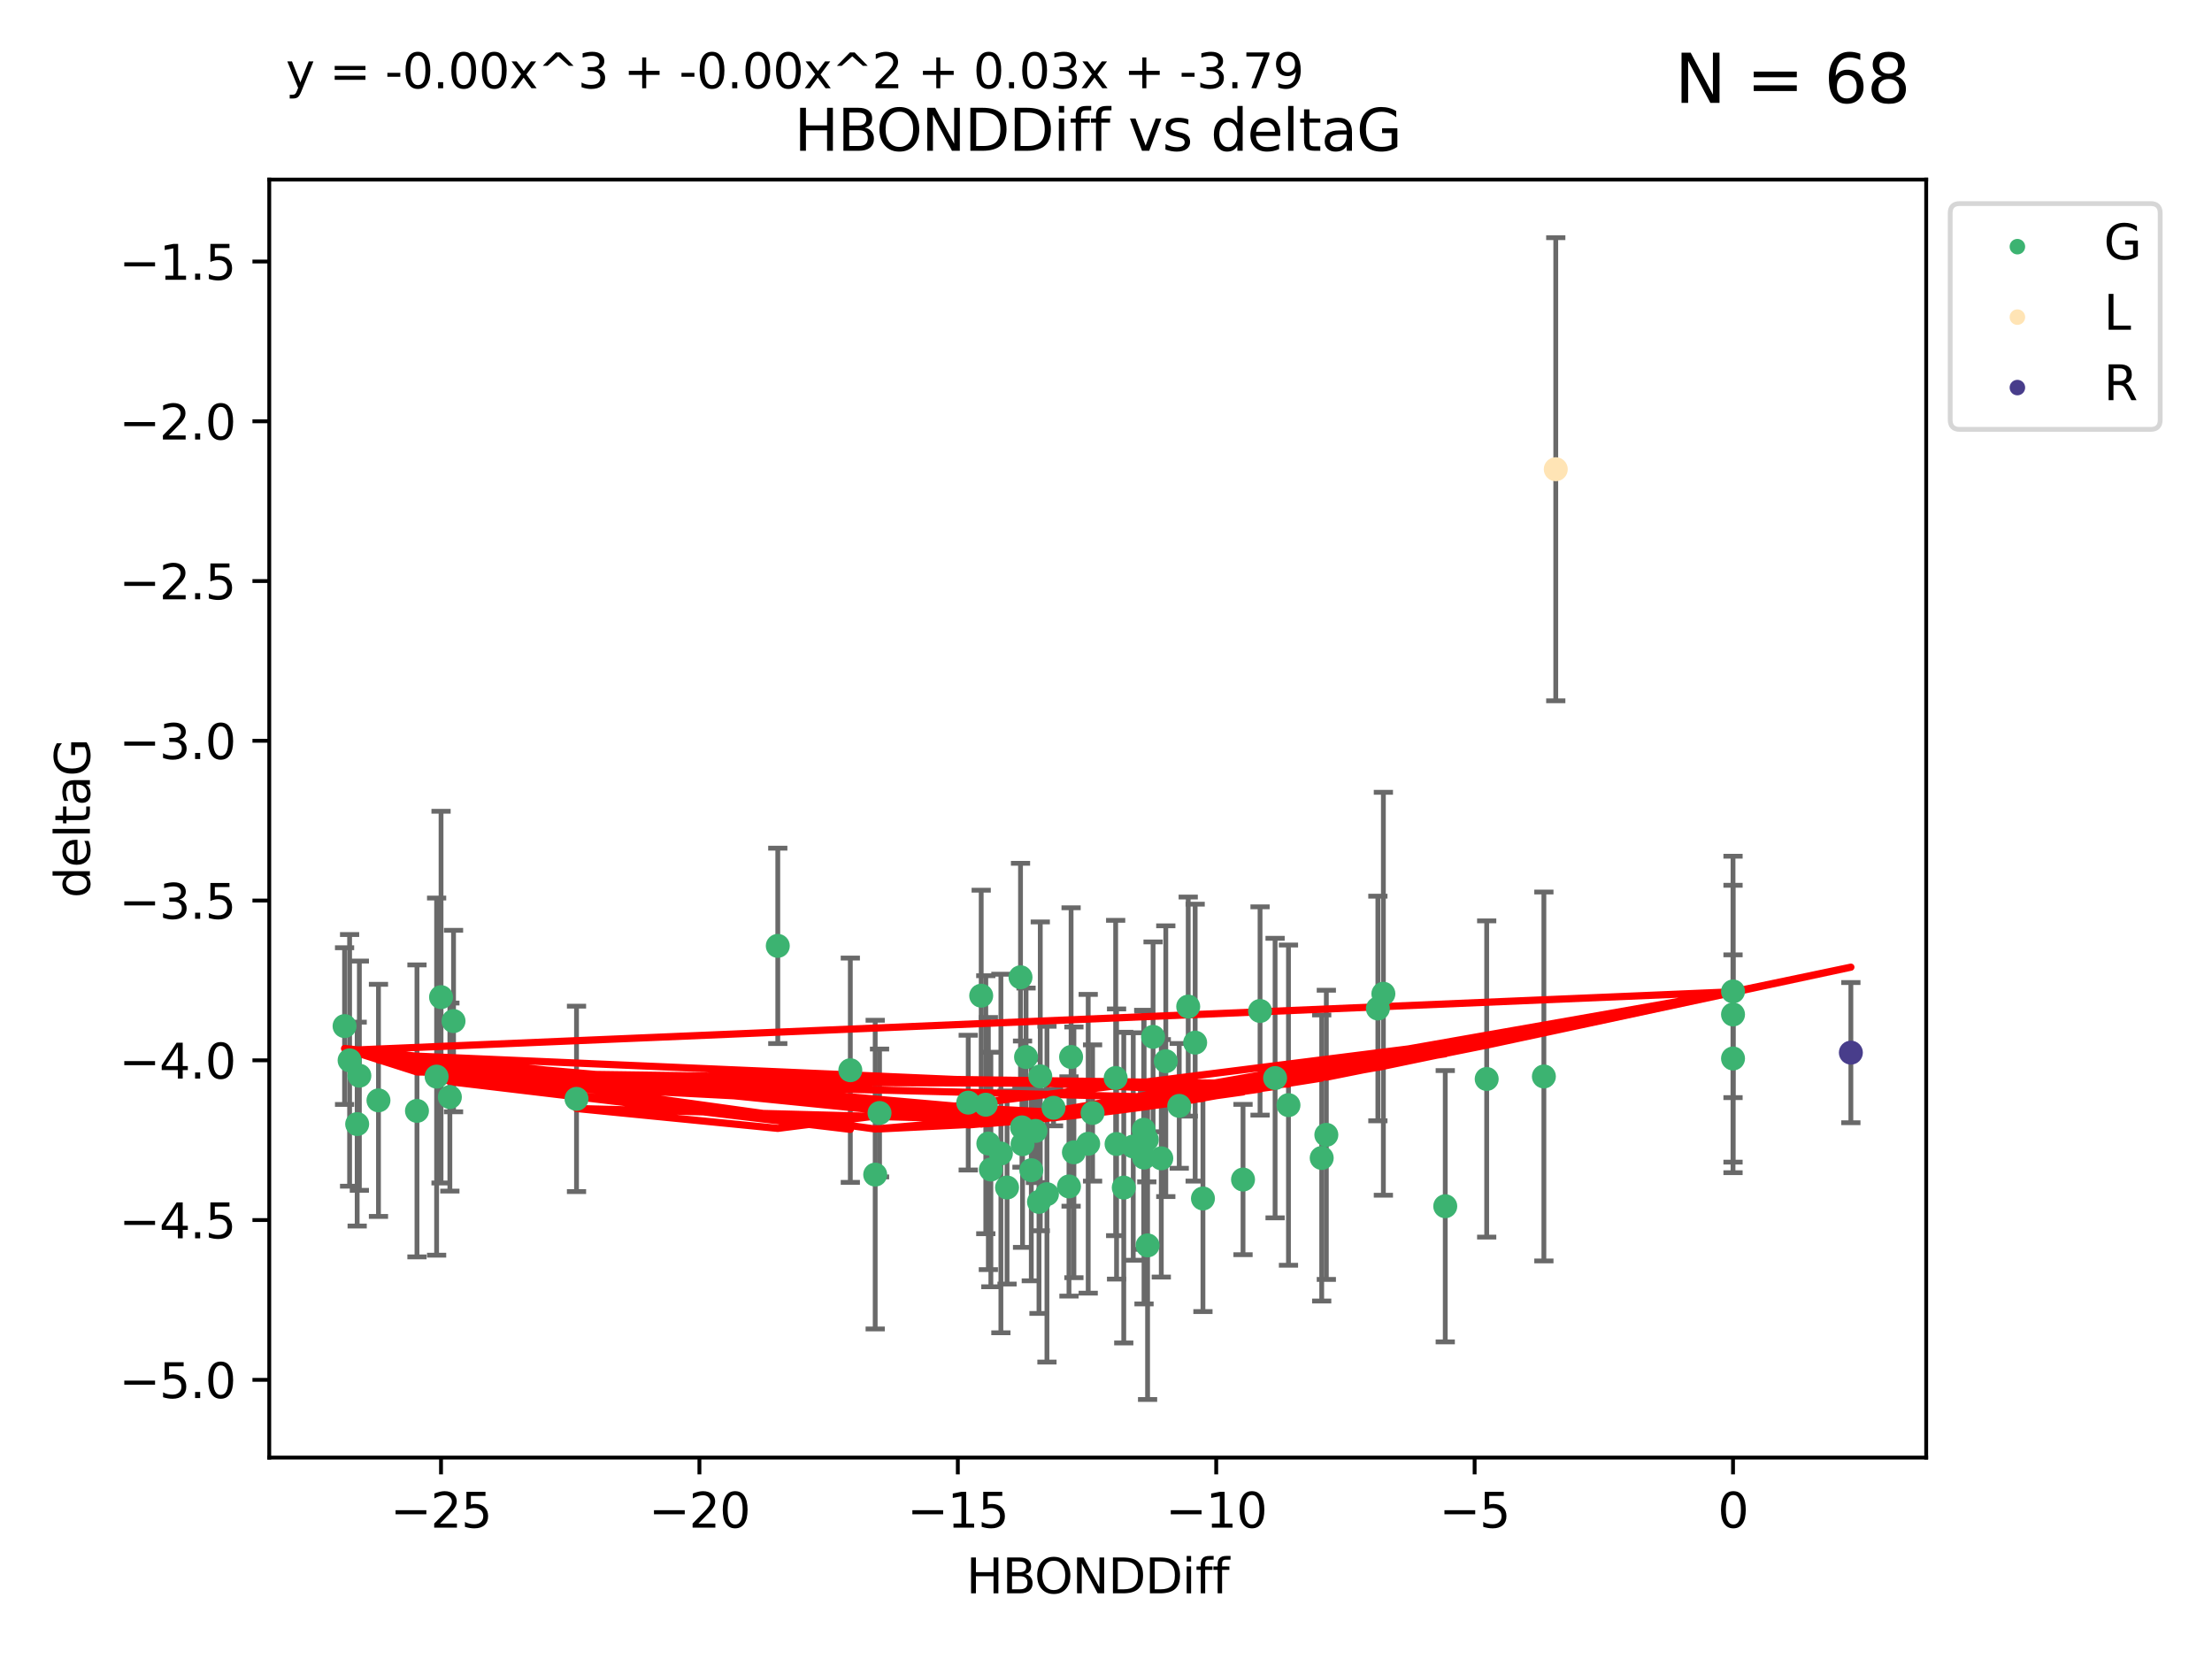 <?xml version="1.0" encoding="utf-8" standalone="no"?>
<!DOCTYPE svg PUBLIC "-//W3C//DTD SVG 1.1//EN"
  "http://www.w3.org/Graphics/SVG/1.1/DTD/svg11.dtd">
<svg xmlns:xlink="http://www.w3.org/1999/xlink" width="460.8pt" height="345.6pt" viewBox="0 0 460.8 345.6" xmlns="http://www.w3.org/2000/svg" version="1.1">
 <defs>
  <style type="text/css">*{stroke-linejoin: round; stroke-linecap: butt}</style>
 </defs>
 <g id="figure_1">
  <g id="patch_1">
   <path d="M 0 345.6 
L 460.8 345.6 
L 460.8 0 
L 0 0 
z
" style="fill: #ffffff"/>
  </g>
  <g id="axes_1">
   <g id="patch_2">
    <path d="M 56.09 303.64 
L 401.26 303.64 
L 401.26 37.411 
L 56.09 37.411 
z
" style="fill: #ffffff"/>
   </g>
   <g id="PathCollection_1">
    <defs>
     <path id="m62833f547b" d="M 0 1.118 
C 0.297 1.118 0.581 1 0.791 0.791 
C 1 0.581 1.118 0.297 1.118 0 
C 1.118 -0.297 1 -0.581 0.791 -0.791 
C 0.581 -1 0.297 -1.118 0 -1.118 
C -0.297 -1.118 -0.581 -1 -0.791 -0.791 
C -1 -0.581 -1.118 -0.297 -1.118 0 
C -1.118 0.297 -1 0.581 -0.791 0.791 
C -0.581 1 -0.297 1.118 0 1.118 
z
" style="stroke: #3cb371"/>
    </defs>
    <g clip-path="url(#pb71f858626)">
     <use xlink:href="#m62833f547b" x="227.602" y="231.854" style="fill: #3cb371; stroke: #3cb371"/>
     <use xlink:href="#m62833f547b" x="234.1" y="247.398" style="fill: #3cb371; stroke: #3cb371"/>
     <use xlink:href="#m62833f547b" x="241.918" y="241.299" style="fill: #3cb371; stroke: #3cb371"/>
     <use xlink:href="#m62833f547b" x="248.974" y="217.201" style="fill: #3cb371; stroke: #3cb371"/>
     <use xlink:href="#m62833f547b" x="242.857" y="221.068" style="fill: #3cb371; stroke: #3cb371"/>
     <use xlink:href="#m62833f547b" x="182.32" y="244.691" style="fill: #3cb371; stroke: #3cb371"/>
     <use xlink:href="#m62833f547b" x="78.842" y="229.226" style="fill: #3cb371; stroke: #3cb371"/>
     <use xlink:href="#m62833f547b" x="208.504" y="240.296" style="fill: #3cb371; stroke: #3cb371"/>
     <use xlink:href="#m62833f547b" x="238.899" y="237.417" style="fill: #3cb371; stroke: #3cb371"/>
     <use xlink:href="#m62833f547b" x="183.225" y="231.854" style="fill: #3cb371; stroke: #3cb371"/>
     <use xlink:href="#m62833f547b" x="206.415" y="243.63" style="fill: #3cb371; stroke: #3cb371"/>
     <use xlink:href="#m62833f547b" x="223.715" y="240.048" style="fill: #3cb371; stroke: #3cb371"/>
     <use xlink:href="#m62833f547b" x="258.945" y="245.72" style="fill: #3cb371; stroke: #3cb371"/>
     <use xlink:href="#m62833f547b" x="74.861" y="224.088" style="fill: #3cb371; stroke: #3cb371"/>
     <use xlink:href="#m62833f547b" x="222.687" y="247.159" style="fill: #3cb371; stroke: #3cb371"/>
     <use xlink:href="#m62833f547b" x="205.892" y="238.219" style="fill: #3cb371; stroke: #3cb371"/>
     <use xlink:href="#m62833f547b" x="250.595" y="249.668" style="fill: #3cb371; stroke: #3cb371"/>
     <use xlink:href="#m62833f547b" x="91.878" y="207.722" style="fill: #3cb371; stroke: #3cb371"/>
     <use xlink:href="#m62833f547b" x="94.48" y="212.708" style="fill: #3cb371; stroke: #3cb371"/>
     <use xlink:href="#m62833f547b" x="177.137" y="222.947" style="fill: #3cb371; stroke: #3cb371"/>
     <use xlink:href="#m62833f547b" x="90.955" y="224.278" style="fill: #3cb371; stroke: #3cb371"/>
     <use xlink:href="#m62833f547b" x="223.129" y="220.186" style="fill: #3cb371; stroke: #3cb371"/>
     <use xlink:href="#m62833f547b" x="238.259" y="235.353" style="fill: #3cb371; stroke: #3cb371"/>
     <use xlink:href="#m62833f547b" x="201.699" y="229.697" style="fill: #3cb371; stroke: #3cb371"/>
     <use xlink:href="#m62833f547b" x="226.693" y="238.267" style="fill: #3cb371; stroke: #3cb371"/>
     <use xlink:href="#m62833f547b" x="93.715" y="228.541" style="fill: #3cb371; stroke: #3cb371"/>
     <use xlink:href="#m62833f547b" x="268.412" y="230.219" style="fill: #3cb371; stroke: #3cb371"/>
     <use xlink:href="#m62833f547b" x="86.863" y="231.418" style="fill: #3cb371; stroke: #3cb371"/>
     <use xlink:href="#m62833f547b" x="74.406" y="234.168" style="fill: #3cb371; stroke: #3cb371"/>
     <use xlink:href="#m62833f547b" x="214.838" y="243.777" style="fill: #3cb371; stroke: #3cb371"/>
     <use xlink:href="#m62833f547b" x="218.099" y="248.764" style="fill: #3cb371; stroke: #3cb371"/>
     <use xlink:href="#m62833f547b" x="213.015" y="238.354" style="fill: #3cb371; stroke: #3cb371"/>
     <use xlink:href="#m62833f547b" x="232.6" y="238.318" style="fill: #3cb371; stroke: #3cb371"/>
     <use xlink:href="#m62833f547b" x="275.335" y="241.229" style="fill: #3cb371; stroke: #3cb371"/>
     <use xlink:href="#m62833f547b" x="232.412" y="224.566" style="fill: #3cb371; stroke: #3cb371"/>
     <use xlink:href="#m62833f547b" x="215.705" y="235.592" style="fill: #3cb371; stroke: #3cb371"/>
     <use xlink:href="#m62833f547b" x="245.657" y="230.376" style="fill: #3cb371; stroke: #3cb371"/>
     <use xlink:href="#m62833f547b" x="238.321" y="241.146" style="fill: #3cb371; stroke: #3cb371"/>
     <use xlink:href="#m62833f547b" x="236.077" y="238.835" style="fill: #3cb371; stroke: #3cb371"/>
     <use xlink:href="#m62833f547b" x="239.062" y="259.441" style="fill: #3cb371; stroke: #3cb371"/>
     <use xlink:href="#m62833f547b" x="216.71" y="224.223" style="fill: #3cb371; stroke: #3cb371"/>
     <use xlink:href="#m62833f547b" x="212.897" y="234.853" style="fill: #3cb371; stroke: #3cb371"/>
     <use xlink:href="#m62833f547b" x="265.626" y="224.581" style="fill: #3cb371; stroke: #3cb371"/>
     <use xlink:href="#m62833f547b" x="216.441" y="250.375" style="fill: #3cb371; stroke: #3cb371"/>
     <use xlink:href="#m62833f547b" x="209.786" y="247.379" style="fill: #3cb371; stroke: #3cb371"/>
     <use xlink:href="#m62833f547b" x="262.493" y="210.605" style="fill: #3cb371; stroke: #3cb371"/>
     <use xlink:href="#m62833f547b" x="219.473" y="230.768" style="fill: #3cb371; stroke: #3cb371"/>
     <use xlink:href="#m62833f547b" x="240.208" y="215.994" style="fill: #3cb371; stroke: #3cb371"/>
     <use xlink:href="#m62833f547b" x="205.359" y="230.132" style="fill: #3cb371; stroke: #3cb371"/>
     <use xlink:href="#m62833f547b" x="301.073" y="251.279" style="fill: #3cb371; stroke: #3cb371"/>
     <use xlink:href="#m62833f547b" x="212.592" y="203.581" style="fill: #3cb371; stroke: #3cb371"/>
     <use xlink:href="#m62833f547b" x="71.78" y="213.755" style="fill: #3cb371; stroke: #3cb371"/>
     <use xlink:href="#m62833f547b" x="72.829" y="220.892" style="fill: #3cb371; stroke: #3cb371"/>
     <use xlink:href="#m62833f547b" x="361.02" y="220.502" style="fill: #3cb371; stroke: #3cb371"/>
     <use xlink:href="#m62833f547b" x="162.027" y="197.043" style="fill: #3cb371; stroke: #3cb371"/>
     <use xlink:href="#m62833f547b" x="120.098" y="228.916" style="fill: #3cb371; stroke: #3cb371"/>
     <use xlink:href="#m62833f547b" x="213.744" y="220.199" style="fill: #3cb371; stroke: #3cb371"/>
     <use xlink:href="#m62833f547b" x="247.526" y="209.692" style="fill: #3cb371; stroke: #3cb371"/>
     <use xlink:href="#m62833f547b" x="288.183" y="207.019" style="fill: #3cb371; stroke: #3cb371"/>
     <use xlink:href="#m62833f547b" x="287.037" y="210.088" style="fill: #3cb371; stroke: #3cb371"/>
     <use xlink:href="#m62833f547b" x="321.619" y="224.249" style="fill: #3cb371; stroke: #3cb371"/>
     <use xlink:href="#m62833f547b" x="204.402" y="207.42" style="fill: #3cb371; stroke: #3cb371"/>
     <use xlink:href="#m62833f547b" x="361.02" y="211.329" style="fill: #3cb371; stroke: #3cb371"/>
     <use xlink:href="#m62833f547b" x="276.3" y="236.406" style="fill: #3cb371; stroke: #3cb371"/>
     <use xlink:href="#m62833f547b" x="309.705" y="224.771" style="fill: #3cb371; stroke: #3cb371"/>
     <use xlink:href="#m62833f547b" x="361.02" y="206.536" style="fill: #3cb371; stroke: #3cb371"/>
    </g>
   </g>
   <g id="PathCollection_2">
    <defs>
     <path id="m2dea61404f" d="M 0 1.118 
C 0.297 1.118 0.581 1 0.791 0.791 
C 1 0.581 1.118 0.297 1.118 0 
C 1.118 -0.297 1 -0.581 0.791 -0.791 
C 0.581 -1 0.297 -1.118 0 -1.118 
C -0.297 -1.118 -0.581 -1 -0.791 -0.791 
C -1 -0.581 -1.118 -0.297 -1.118 0 
C -1.118 0.297 -1 0.581 -0.791 0.791 
C -0.581 1 -0.297 1.118 0 1.118 
z
" style="stroke: #ffe4b5"/>
    </defs>
    <g clip-path="url(#pb71f858626)">
     <use xlink:href="#m2dea61404f" x="324.095" y="97.75" style="fill: #ffe4b5; stroke: #ffe4b5"/>
    </g>
   </g>
   <g id="PathCollection_3">
    <defs>
     <path id="mdf910b13a0" d="M 0 1.118 
C 0.297 1.118 0.581 1 0.791 0.791 
C 1 0.581 1.118 0.297 1.118 0 
C 1.118 -0.297 1 -0.581 0.791 -0.791 
C 0.581 -1 0.297 -1.118 0 -1.118 
C -0.297 -1.118 -0.581 -1 -0.791 -0.791 
C -1 -0.581 -1.118 -0.297 -1.118 0 
C -1.118 0.297 -1 0.581 -0.791 0.791 
C -0.581 1 -0.297 1.118 0 1.118 
z
" style="stroke: #483d8b"/>
    </defs>
    <g clip-path="url(#pb71f858626)">
     <use xlink:href="#mdf910b13a0" x="385.57" y="219.283" style="fill: #483d8b; stroke: #483d8b"/>
    </g>
   </g>
   <g id="matplotlib.axis_1">
    <g id="xtick_1">
     <g id="line2d_1">
      <defs>
       <path id="mc34e97191b" d="M 0 0 
L 0 3.5 
" style="stroke: #000000; stroke-width: 0.8"/>
      </defs>
      <g>
       <use xlink:href="#mc34e97191b" x="91.873" y="303.64" style="stroke: #000000; stroke-width: 0.8"/>
      </g>
     </g>
     <g id="text_1">
      <!-- −25 -->
      <g transform="translate(81.321 318.238)scale(0.1 -0.1)">
       <defs>
        <path id="DejaVuSans-2212" d="M 678 2272 
L 4684 2272 
L 4684 1741 
L 678 1741 
L 678 2272 
z
" transform="scale(0.016)"/>
        <path id="DejaVuSans-32" d="M 1228 531 
L 3431 531 
L 3431 0 
L 469 0 
L 469 531 
Q 828 903 1448 1529 
Q 2069 2156 2228 2338 
Q 2531 2678 2651 2914 
Q 2772 3150 2772 3378 
Q 2772 3750 2511 3984 
Q 2250 4219 1831 4219 
Q 1534 4219 1204 4116 
Q 875 4013 500 3803 
L 500 4441 
Q 881 4594 1212 4672 
Q 1544 4750 1819 4750 
Q 2544 4750 2975 4387 
Q 3406 4025 3406 3419 
Q 3406 3131 3298 2873 
Q 3191 2616 2906 2266 
Q 2828 2175 2409 1742 
Q 1991 1309 1228 531 
z
" transform="scale(0.016)"/>
        <path id="DejaVuSans-35" d="M 691 4666 
L 3169 4666 
L 3169 4134 
L 1269 4134 
L 1269 2991 
Q 1406 3038 1543 3061 
Q 1681 3084 1819 3084 
Q 2600 3084 3056 2656 
Q 3513 2228 3513 1497 
Q 3513 744 3044 326 
Q 2575 -91 1722 -91 
Q 1428 -91 1123 -41 
Q 819 9 494 109 
L 494 744 
Q 775 591 1075 516 
Q 1375 441 1709 441 
Q 2250 441 2565 725 
Q 2881 1009 2881 1497 
Q 2881 1984 2565 2268 
Q 2250 2553 1709 2553 
Q 1456 2553 1204 2497 
Q 953 2441 691 2322 
L 691 4666 
z
" transform="scale(0.016)"/>
       </defs>
       <use xlink:href="#DejaVuSans-2212"/>
       <use xlink:href="#DejaVuSans-32" x="83.789"/>
       <use xlink:href="#DejaVuSans-35" x="147.412"/>
      </g>
     </g>
    </g>
    <g id="xtick_2">
     <g id="line2d_2">
      <g>
       <use xlink:href="#mc34e97191b" x="145.702" y="303.64" style="stroke: #000000; stroke-width: 0.8"/>
      </g>
     </g>
     <g id="text_2">
      <!-- −20 -->
      <g transform="translate(135.15 318.238)scale(0.1 -0.1)">
       <defs>
        <path id="DejaVuSans-30" d="M 2034 4250 
Q 1547 4250 1301 3770 
Q 1056 3291 1056 2328 
Q 1056 1369 1301 889 
Q 1547 409 2034 409 
Q 2525 409 2770 889 
Q 3016 1369 3016 2328 
Q 3016 3291 2770 3770 
Q 2525 4250 2034 4250 
z
M 2034 4750 
Q 2819 4750 3233 4129 
Q 3647 3509 3647 2328 
Q 3647 1150 3233 529 
Q 2819 -91 2034 -91 
Q 1250 -91 836 529 
Q 422 1150 422 2328 
Q 422 3509 836 4129 
Q 1250 4750 2034 4750 
z
" transform="scale(0.016)"/>
       </defs>
       <use xlink:href="#DejaVuSans-2212"/>
       <use xlink:href="#DejaVuSans-32" x="83.789"/>
       <use xlink:href="#DejaVuSans-30" x="147.412"/>
      </g>
     </g>
    </g>
    <g id="xtick_3">
     <g id="line2d_3">
      <g>
       <use xlink:href="#mc34e97191b" x="199.532" y="303.64" style="stroke: #000000; stroke-width: 0.8"/>
      </g>
     </g>
     <g id="text_3">
      <!-- −15 -->
      <g transform="translate(188.979 318.238)scale(0.1 -0.1)">
       <defs>
        <path id="DejaVuSans-31" d="M 794 531 
L 1825 531 
L 1825 4091 
L 703 3866 
L 703 4441 
L 1819 4666 
L 2450 4666 
L 2450 531 
L 3481 531 
L 3481 0 
L 794 0 
L 794 531 
z
" transform="scale(0.016)"/>
       </defs>
       <use xlink:href="#DejaVuSans-2212"/>
       <use xlink:href="#DejaVuSans-31" x="83.789"/>
       <use xlink:href="#DejaVuSans-35" x="147.412"/>
      </g>
     </g>
    </g>
    <g id="xtick_4">
     <g id="line2d_4">
      <g>
       <use xlink:href="#mc34e97191b" x="253.361" y="303.64" style="stroke: #000000; stroke-width: 0.8"/>
      </g>
     </g>
     <g id="text_4">
      <!-- −10 -->
      <g transform="translate(242.809 318.238)scale(0.1 -0.1)">
       <use xlink:href="#DejaVuSans-2212"/>
       <use xlink:href="#DejaVuSans-31" x="83.789"/>
       <use xlink:href="#DejaVuSans-30" x="147.412"/>
      </g>
     </g>
    </g>
    <g id="xtick_5">
     <g id="line2d_5">
      <g>
       <use xlink:href="#mc34e97191b" x="307.191" y="303.64" style="stroke: #000000; stroke-width: 0.8"/>
      </g>
     </g>
     <g id="text_5">
      <!-- −5 -->
      <g transform="translate(299.819 318.238)scale(0.1 -0.1)">
       <use xlink:href="#DejaVuSans-2212"/>
       <use xlink:href="#DejaVuSans-35" x="83.789"/>
      </g>
     </g>
    </g>
    <g id="xtick_6">
     <g id="line2d_6">
      <g>
       <use xlink:href="#mc34e97191b" x="361.02" y="303.64" style="stroke: #000000; stroke-width: 0.8"/>
      </g>
     </g>
     <g id="text_6">
      <!-- 0 -->
      <g transform="translate(357.839 318.238)scale(0.1 -0.1)">
       <use xlink:href="#DejaVuSans-30"/>
      </g>
     </g>
    </g>
    <g id="text_7">
     <!-- HBONDDiff -->
     <g transform="translate(201.286 331.917)scale(0.1 -0.1)">
      <defs>
       <path id="DejaVuSans-48" d="M 628 4666 
L 1259 4666 
L 1259 2753 
L 3553 2753 
L 3553 4666 
L 4184 4666 
L 4184 0 
L 3553 0 
L 3553 2222 
L 1259 2222 
L 1259 0 
L 628 0 
L 628 4666 
z
" transform="scale(0.016)"/>
       <path id="DejaVuSans-42" d="M 1259 2228 
L 1259 519 
L 2272 519 
Q 2781 519 3026 730 
Q 3272 941 3272 1375 
Q 3272 1813 3026 2020 
Q 2781 2228 2272 2228 
L 1259 2228 
z
M 1259 4147 
L 1259 2741 
L 2194 2741 
Q 2656 2741 2882 2914 
Q 3109 3088 3109 3444 
Q 3109 3797 2882 3972 
Q 2656 4147 2194 4147 
L 1259 4147 
z
M 628 4666 
L 2241 4666 
Q 2963 4666 3353 4366 
Q 3744 4066 3744 3513 
Q 3744 3084 3544 2831 
Q 3344 2578 2956 2516 
Q 3422 2416 3680 2098 
Q 3938 1781 3938 1306 
Q 3938 681 3513 340 
Q 3088 0 2303 0 
L 628 0 
L 628 4666 
z
" transform="scale(0.016)"/>
       <path id="DejaVuSans-4f" d="M 2522 4238 
Q 1834 4238 1429 3725 
Q 1025 3213 1025 2328 
Q 1025 1447 1429 934 
Q 1834 422 2522 422 
Q 3209 422 3611 934 
Q 4013 1447 4013 2328 
Q 4013 3213 3611 3725 
Q 3209 4238 2522 4238 
z
M 2522 4750 
Q 3503 4750 4090 4092 
Q 4678 3434 4678 2328 
Q 4678 1225 4090 567 
Q 3503 -91 2522 -91 
Q 1538 -91 948 565 
Q 359 1222 359 2328 
Q 359 3434 948 4092 
Q 1538 4750 2522 4750 
z
" transform="scale(0.016)"/>
       <path id="DejaVuSans-4e" d="M 628 4666 
L 1478 4666 
L 3547 763 
L 3547 4666 
L 4159 4666 
L 4159 0 
L 3309 0 
L 1241 3903 
L 1241 0 
L 628 0 
L 628 4666 
z
" transform="scale(0.016)"/>
       <path id="DejaVuSans-44" d="M 1259 4147 
L 1259 519 
L 2022 519 
Q 2988 519 3436 956 
Q 3884 1394 3884 2338 
Q 3884 3275 3436 3711 
Q 2988 4147 2022 4147 
L 1259 4147 
z
M 628 4666 
L 1925 4666 
Q 3281 4666 3915 4102 
Q 4550 3538 4550 2338 
Q 4550 1131 3912 565 
Q 3275 0 1925 0 
L 628 0 
L 628 4666 
z
" transform="scale(0.016)"/>
       <path id="DejaVuSans-69" d="M 603 3500 
L 1178 3500 
L 1178 0 
L 603 0 
L 603 3500 
z
M 603 4863 
L 1178 4863 
L 1178 4134 
L 603 4134 
L 603 4863 
z
" transform="scale(0.016)"/>
       <path id="DejaVuSans-66" d="M 2375 4863 
L 2375 4384 
L 1825 4384 
Q 1516 4384 1395 4259 
Q 1275 4134 1275 3809 
L 1275 3500 
L 2222 3500 
L 2222 3053 
L 1275 3053 
L 1275 0 
L 697 0 
L 697 3053 
L 147 3053 
L 147 3500 
L 697 3500 
L 697 3744 
Q 697 4328 969 4595 
Q 1241 4863 1831 4863 
L 2375 4863 
z
" transform="scale(0.016)"/>
      </defs>
      <use xlink:href="#DejaVuSans-48"/>
      <use xlink:href="#DejaVuSans-42" x="75.195"/>
      <use xlink:href="#DejaVuSans-4f" x="142.049"/>
      <use xlink:href="#DejaVuSans-4e" x="220.76"/>
      <use xlink:href="#DejaVuSans-44" x="295.564"/>
      <use xlink:href="#DejaVuSans-44" x="372.566"/>
      <use xlink:href="#DejaVuSans-69" x="449.568"/>
      <use xlink:href="#DejaVuSans-66" x="477.352"/>
      <use xlink:href="#DejaVuSans-66" x="512.557"/>
     </g>
    </g>
   </g>
   <g id="matplotlib.axis_2">
    <g id="ytick_1">
     <g id="line2d_7">
      <defs>
       <path id="mc81411c222" d="M 0 0 
L -3.5 0 
" style="stroke: #000000; stroke-width: 0.8"/>
      </defs>
      <g>
       <use xlink:href="#mc81411c222" x="56.09" y="287.442" style="stroke: #000000; stroke-width: 0.8"/>
      </g>
     </g>
     <g id="text_8">
      <!-- −5.0 -->
      <g transform="translate(24.807 291.241)scale(0.1 -0.1)">
       <defs>
        <path id="DejaVuSans-2e" d="M 684 794 
L 1344 794 
L 1344 0 
L 684 0 
L 684 794 
z
" transform="scale(0.016)"/>
       </defs>
       <use xlink:href="#DejaVuSans-2212"/>
       <use xlink:href="#DejaVuSans-35" x="83.789"/>
       <use xlink:href="#DejaVuSans-2e" x="147.412"/>
       <use xlink:href="#DejaVuSans-30" x="179.199"/>
      </g>
     </g>
    </g>
    <g id="ytick_2">
     <g id="line2d_8">
      <g>
       <use xlink:href="#mc81411c222" x="56.09" y="254.162" style="stroke: #000000; stroke-width: 0.8"/>
      </g>
     </g>
     <g id="text_9">
      <!-- −4.5 -->
      <g transform="translate(24.807 257.961)scale(0.1 -0.1)">
       <defs>
        <path id="DejaVuSans-34" d="M 2419 4116 
L 825 1625 
L 2419 1625 
L 2419 4116 
z
M 2253 4666 
L 3047 4666 
L 3047 1625 
L 3713 1625 
L 3713 1100 
L 3047 1100 
L 3047 0 
L 2419 0 
L 2419 1100 
L 313 1100 
L 313 1709 
L 2253 4666 
z
" transform="scale(0.016)"/>
       </defs>
       <use xlink:href="#DejaVuSans-2212"/>
       <use xlink:href="#DejaVuSans-34" x="83.789"/>
       <use xlink:href="#DejaVuSans-2e" x="147.412"/>
       <use xlink:href="#DejaVuSans-35" x="179.199"/>
      </g>
     </g>
    </g>
    <g id="ytick_3">
     <g id="line2d_9">
      <g>
       <use xlink:href="#mc81411c222" x="56.09" y="220.882" style="stroke: #000000; stroke-width: 0.8"/>
      </g>
     </g>
     <g id="text_10">
      <!-- −4.0 -->
      <g transform="translate(24.807 224.681)scale(0.1 -0.1)">
       <use xlink:href="#DejaVuSans-2212"/>
       <use xlink:href="#DejaVuSans-34" x="83.789"/>
       <use xlink:href="#DejaVuSans-2e" x="147.412"/>
       <use xlink:href="#DejaVuSans-30" x="179.199"/>
      </g>
     </g>
    </g>
    <g id="ytick_4">
     <g id="line2d_10">
      <g>
       <use xlink:href="#mc81411c222" x="56.09" y="187.601" style="stroke: #000000; stroke-width: 0.8"/>
      </g>
     </g>
     <g id="text_11">
      <!-- −3.5 -->
      <g transform="translate(24.807 191.401)scale(0.1 -0.1)">
       <defs>
        <path id="DejaVuSans-33" d="M 2597 2516 
Q 3050 2419 3304 2112 
Q 3559 1806 3559 1356 
Q 3559 666 3084 287 
Q 2609 -91 1734 -91 
Q 1441 -91 1130 -33 
Q 819 25 488 141 
L 488 750 
Q 750 597 1062 519 
Q 1375 441 1716 441 
Q 2309 441 2620 675 
Q 2931 909 2931 1356 
Q 2931 1769 2642 2001 
Q 2353 2234 1838 2234 
L 1294 2234 
L 1294 2753 
L 1863 2753 
Q 2328 2753 2575 2939 
Q 2822 3125 2822 3475 
Q 2822 3834 2567 4026 
Q 2313 4219 1838 4219 
Q 1578 4219 1281 4162 
Q 984 4106 628 3988 
L 628 4550 
Q 988 4650 1302 4700 
Q 1616 4750 1894 4750 
Q 2613 4750 3031 4423 
Q 3450 4097 3450 3541 
Q 3450 3153 3228 2886 
Q 3006 2619 2597 2516 
z
" transform="scale(0.016)"/>
       </defs>
       <use xlink:href="#DejaVuSans-2212"/>
       <use xlink:href="#DejaVuSans-33" x="83.789"/>
       <use xlink:href="#DejaVuSans-2e" x="147.412"/>
       <use xlink:href="#DejaVuSans-35" x="179.199"/>
      </g>
     </g>
    </g>
    <g id="ytick_5">
     <g id="line2d_11">
      <g>
       <use xlink:href="#mc81411c222" x="56.09" y="154.321" style="stroke: #000000; stroke-width: 0.8"/>
      </g>
     </g>
     <g id="text_12">
      <!-- −3.0 -->
      <g transform="translate(24.807 158.12)scale(0.1 -0.1)">
       <use xlink:href="#DejaVuSans-2212"/>
       <use xlink:href="#DejaVuSans-33" x="83.789"/>
       <use xlink:href="#DejaVuSans-2e" x="147.412"/>
       <use xlink:href="#DejaVuSans-30" x="179.199"/>
      </g>
     </g>
    </g>
    <g id="ytick_6">
     <g id="line2d_12">
      <g>
       <use xlink:href="#mc81411c222" x="56.09" y="121.041" style="stroke: #000000; stroke-width: 0.8"/>
      </g>
     </g>
     <g id="text_13">
      <!-- −2.5 -->
      <g transform="translate(24.807 124.84)scale(0.1 -0.1)">
       <use xlink:href="#DejaVuSans-2212"/>
       <use xlink:href="#DejaVuSans-32" x="83.789"/>
       <use xlink:href="#DejaVuSans-2e" x="147.412"/>
       <use xlink:href="#DejaVuSans-35" x="179.199"/>
      </g>
     </g>
    </g>
    <g id="ytick_7">
     <g id="line2d_13">
      <g>
       <use xlink:href="#mc81411c222" x="56.09" y="87.761" style="stroke: #000000; stroke-width: 0.8"/>
      </g>
     </g>
     <g id="text_14">
      <!-- −2.0 -->
      <g transform="translate(24.807 91.56)scale(0.1 -0.1)">
       <use xlink:href="#DejaVuSans-2212"/>
       <use xlink:href="#DejaVuSans-32" x="83.789"/>
       <use xlink:href="#DejaVuSans-2e" x="147.412"/>
       <use xlink:href="#DejaVuSans-30" x="179.199"/>
      </g>
     </g>
    </g>
    <g id="ytick_8">
     <g id="line2d_14">
      <g>
       <use xlink:href="#mc81411c222" x="56.09" y="54.481" style="stroke: #000000; stroke-width: 0.8"/>
      </g>
     </g>
     <g id="text_15">
      <!-- −1.5 -->
      <g transform="translate(24.807 58.28)scale(0.1 -0.1)">
       <use xlink:href="#DejaVuSans-2212"/>
       <use xlink:href="#DejaVuSans-31" x="83.789"/>
       <use xlink:href="#DejaVuSans-2e" x="147.412"/>
       <use xlink:href="#DejaVuSans-35" x="179.199"/>
      </g>
     </g>
    </g>
    <g id="text_16">
     <!-- deltaG -->
     <g transform="translate(18.727 187.064)rotate(-90)scale(0.1 -0.1)">
      <defs>
       <path id="DejaVuSans-64" d="M 2906 2969 
L 2906 4863 
L 3481 4863 
L 3481 0 
L 2906 0 
L 2906 525 
Q 2725 213 2448 61 
Q 2172 -91 1784 -91 
Q 1150 -91 751 415 
Q 353 922 353 1747 
Q 353 2572 751 3078 
Q 1150 3584 1784 3584 
Q 2172 3584 2448 3432 
Q 2725 3281 2906 2969 
z
M 947 1747 
Q 947 1113 1208 752 
Q 1469 391 1925 391 
Q 2381 391 2643 752 
Q 2906 1113 2906 1747 
Q 2906 2381 2643 2742 
Q 2381 3103 1925 3103 
Q 1469 3103 1208 2742 
Q 947 2381 947 1747 
z
" transform="scale(0.016)"/>
       <path id="DejaVuSans-65" d="M 3597 1894 
L 3597 1613 
L 953 1613 
Q 991 1019 1311 708 
Q 1631 397 2203 397 
Q 2534 397 2845 478 
Q 3156 559 3463 722 
L 3463 178 
Q 3153 47 2828 -22 
Q 2503 -91 2169 -91 
Q 1331 -91 842 396 
Q 353 884 353 1716 
Q 353 2575 817 3079 
Q 1281 3584 2069 3584 
Q 2775 3584 3186 3129 
Q 3597 2675 3597 1894 
z
M 3022 2063 
Q 3016 2534 2758 2815 
Q 2500 3097 2075 3097 
Q 1594 3097 1305 2825 
Q 1016 2553 972 2059 
L 3022 2063 
z
" transform="scale(0.016)"/>
       <path id="DejaVuSans-6c" d="M 603 4863 
L 1178 4863 
L 1178 0 
L 603 0 
L 603 4863 
z
" transform="scale(0.016)"/>
       <path id="DejaVuSans-74" d="M 1172 4494 
L 1172 3500 
L 2356 3500 
L 2356 3053 
L 1172 3053 
L 1172 1153 
Q 1172 725 1289 603 
Q 1406 481 1766 481 
L 2356 481 
L 2356 0 
L 1766 0 
Q 1100 0 847 248 
Q 594 497 594 1153 
L 594 3053 
L 172 3053 
L 172 3500 
L 594 3500 
L 594 4494 
L 1172 4494 
z
" transform="scale(0.016)"/>
       <path id="DejaVuSans-61" d="M 2194 1759 
Q 1497 1759 1228 1600 
Q 959 1441 959 1056 
Q 959 750 1161 570 
Q 1363 391 1709 391 
Q 2188 391 2477 730 
Q 2766 1069 2766 1631 
L 2766 1759 
L 2194 1759 
z
M 3341 1997 
L 3341 0 
L 2766 0 
L 2766 531 
Q 2569 213 2275 61 
Q 1981 -91 1556 -91 
Q 1019 -91 701 211 
Q 384 513 384 1019 
Q 384 1609 779 1909 
Q 1175 2209 1959 2209 
L 2766 2209 
L 2766 2266 
Q 2766 2663 2505 2880 
Q 2244 3097 1772 3097 
Q 1472 3097 1187 3025 
Q 903 2953 641 2809 
L 641 3341 
Q 956 3463 1253 3523 
Q 1550 3584 1831 3584 
Q 2591 3584 2966 3190 
Q 3341 2797 3341 1997 
z
" transform="scale(0.016)"/>
       <path id="DejaVuSans-47" d="M 3809 666 
L 3809 1919 
L 2778 1919 
L 2778 2438 
L 4434 2438 
L 4434 434 
Q 4069 175 3628 42 
Q 3188 -91 2688 -91 
Q 1594 -91 976 548 
Q 359 1188 359 2328 
Q 359 3472 976 4111 
Q 1594 4750 2688 4750 
Q 3144 4750 3555 4637 
Q 3966 4525 4313 4306 
L 4313 3634 
Q 3963 3931 3569 4081 
Q 3175 4231 2741 4231 
Q 1884 4231 1454 3753 
Q 1025 3275 1025 2328 
Q 1025 1384 1454 906 
Q 1884 428 2741 428 
Q 3075 428 3337 486 
Q 3600 544 3809 666 
z
" transform="scale(0.016)"/>
      </defs>
      <use xlink:href="#DejaVuSans-64"/>
      <use xlink:href="#DejaVuSans-65" x="63.477"/>
      <use xlink:href="#DejaVuSans-6c" x="125"/>
      <use xlink:href="#DejaVuSans-74" x="152.783"/>
      <use xlink:href="#DejaVuSans-61" x="191.992"/>
      <use xlink:href="#DejaVuSans-47" x="253.271"/>
     </g>
    </g>
   </g>
   <g id="LineCollection_1">
    <path d="M 227.602 246.045 
L 227.602 217.662 
" clip-path="url(#pb71f858626)" style="fill: none; stroke: #696969"/>
    <path d="M 234.1 279.761 
L 234.1 215.035 
" clip-path="url(#pb71f858626)" style="fill: none; stroke: #696969"/>
    <path d="M 241.918 266.036 
L 241.918 216.562 
" clip-path="url(#pb71f858626)" style="fill: none; stroke: #696969"/>
    <path d="M 248.974 246.041 
L 248.974 188.361 
" clip-path="url(#pb71f858626)" style="fill: none; stroke: #696969"/>
    <path d="M 242.857 249.271 
L 242.857 192.864 
" clip-path="url(#pb71f858626)" style="fill: none; stroke: #696969"/>
    <path d="M 182.32 276.843 
L 182.32 212.539 
" clip-path="url(#pb71f858626)" style="fill: none; stroke: #696969"/>
    <path d="M 78.842 253.402 
L 78.842 205.051 
" clip-path="url(#pb71f858626)" style="fill: none; stroke: #696969"/>
    <path d="M 208.504 277.644 
L 208.504 202.948 
" clip-path="url(#pb71f858626)" style="fill: none; stroke: #696969"/>
    <path d="M 238.899 246.202 
L 238.899 228.632 
" clip-path="url(#pb71f858626)" style="fill: none; stroke: #696969"/>
    <path d="M 183.225 245.17 
L 183.225 218.537 
" clip-path="url(#pb71f858626)" style="fill: none; stroke: #696969"/>
    <path d="M 206.415 268.058 
L 206.415 219.201 
" clip-path="url(#pb71f858626)" style="fill: none; stroke: #696969"/>
    <path d="M 223.715 266.16 
L 223.715 213.937 
" clip-path="url(#pb71f858626)" style="fill: none; stroke: #696969"/>
    <path d="M 258.945 261.376 
L 258.945 230.064 
" clip-path="url(#pb71f858626)" style="fill: none; stroke: #696969"/>
    <path d="M 74.861 247.969 
L 74.861 200.207 
" clip-path="url(#pb71f858626)" style="fill: none; stroke: #696969"/>
    <path d="M 222.687 270 
L 222.687 224.318 
" clip-path="url(#pb71f858626)" style="fill: none; stroke: #696969"/>
    <path d="M 205.892 264.479 
L 205.892 211.96 
" clip-path="url(#pb71f858626)" style="fill: none; stroke: #696969"/>
    <path d="M 250.595 273.223 
L 250.595 226.113 
" clip-path="url(#pb71f858626)" style="fill: none; stroke: #696969"/>
    <path d="M 91.878 246.436 
L 91.878 169.007 
" clip-path="url(#pb71f858626)" style="fill: none; stroke: #696969"/>
    <path d="M 94.48 231.613 
L 94.48 193.803 
" clip-path="url(#pb71f858626)" style="fill: none; stroke: #696969"/>
    <path d="M 177.137 246.312 
L 177.137 199.581 
" clip-path="url(#pb71f858626)" style="fill: none; stroke: #696969"/>
    <path d="M 90.955 261.476 
L 90.955 187.08 
" clip-path="url(#pb71f858626)" style="fill: none; stroke: #696969"/>
    <path d="M 223.129 251.27 
L 223.129 189.102 
" clip-path="url(#pb71f858626)" style="fill: none; stroke: #696969"/>
    <path d="M 238.259 260.251 
L 238.259 210.454 
" clip-path="url(#pb71f858626)" style="fill: none; stroke: #696969"/>
    <path d="M 201.699 243.732 
L 201.699 215.662 
" clip-path="url(#pb71f858626)" style="fill: none; stroke: #696969"/>
    <path d="M 226.693 269.381 
L 226.693 207.153 
" clip-path="url(#pb71f858626)" style="fill: none; stroke: #696969"/>
    <path d="M 93.715 248.127 
L 93.715 208.955 
" clip-path="url(#pb71f858626)" style="fill: none; stroke: #696969"/>
    <path d="M 268.412 263.57 
L 268.412 196.867 
" clip-path="url(#pb71f858626)" style="fill: none; stroke: #696969"/>
    <path d="M 86.863 261.831 
L 86.863 201.006 
" clip-path="url(#pb71f858626)" style="fill: none; stroke: #696969"/>
    <path d="M 74.406 255.405 
L 74.406 212.932 
" clip-path="url(#pb71f858626)" style="fill: none; stroke: #696969"/>
    <path d="M 214.838 266.818 
L 214.838 220.735 
" clip-path="url(#pb71f858626)" style="fill: none; stroke: #696969"/>
    <path d="M 218.099 283.742 
L 218.099 213.787 
" clip-path="url(#pb71f858626)" style="fill: none; stroke: #696969"/>
    <path d="M 213.015 259.849 
L 213.015 216.859 
" clip-path="url(#pb71f858626)" style="fill: none; stroke: #696969"/>
    <path d="M 232.6 266.459 
L 232.6 210.178 
" clip-path="url(#pb71f858626)" style="fill: none; stroke: #696969"/>
    <path d="M 275.335 271.024 
L 275.335 211.435 
" clip-path="url(#pb71f858626)" style="fill: none; stroke: #696969"/>
    <path d="M 232.412 257.411 
L 232.412 191.722 
" clip-path="url(#pb71f858626)" style="fill: none; stroke: #696969"/>
    <path d="M 215.705 246.355 
L 215.705 224.83 
" clip-path="url(#pb71f858626)" style="fill: none; stroke: #696969"/>
    <path d="M 245.657 243.369 
L 245.657 217.383 
" clip-path="url(#pb71f858626)" style="fill: none; stroke: #696969"/>
    <path d="M 238.321 271.633 
L 238.321 210.658 
" clip-path="url(#pb71f858626)" style="fill: none; stroke: #696969"/>
    <path d="M 236.077 262.527 
L 236.077 215.143 
" clip-path="url(#pb71f858626)" style="fill: none; stroke: #696969"/>
    <path d="M 239.062 291.539 
L 239.062 227.344 
" clip-path="url(#pb71f858626)" style="fill: none; stroke: #696969"/>
    <path d="M 216.71 256.389 
L 216.71 192.057 
" clip-path="url(#pb71f858626)" style="fill: none; stroke: #696969"/>
    <path d="M 212.897 243.141 
L 212.897 226.566 
" clip-path="url(#pb71f858626)" style="fill: none; stroke: #696969"/>
    <path d="M 265.626 253.696 
L 265.626 195.466 
" clip-path="url(#pb71f858626)" style="fill: none; stroke: #696969"/>
    <path d="M 216.441 273.613 
L 216.441 227.137 
" clip-path="url(#pb71f858626)" style="fill: none; stroke: #696969"/>
    <path d="M 209.786 267.487 
L 209.786 227.272 
" clip-path="url(#pb71f858626)" style="fill: none; stroke: #696969"/>
    <path d="M 262.493 232.3 
L 262.493 188.91 
" clip-path="url(#pb71f858626)" style="fill: none; stroke: #696969"/>
    <path d="M 219.473 234.538 
L 219.473 226.999 
" clip-path="url(#pb71f858626)" style="fill: none; stroke: #696969"/>
    <path d="M 240.208 235.77 
L 240.208 196.217 
" clip-path="url(#pb71f858626)" style="fill: none; stroke: #696969"/>
    <path d="M 205.359 257.003 
L 205.359 203.262 
" clip-path="url(#pb71f858626)" style="fill: none; stroke: #696969"/>
    <path d="M 301.073 279.54 
L 301.073 223.018 
" clip-path="url(#pb71f858626)" style="fill: none; stroke: #696969"/>
    <path d="M 212.592 227.319 
L 212.592 179.843 
" clip-path="url(#pb71f858626)" style="fill: none; stroke: #696969"/>
    <path d="M 71.78 230.078 
L 71.78 197.432 
" clip-path="url(#pb71f858626)" style="fill: none; stroke: #696969"/>
    <path d="M 72.829 247.107 
L 72.829 194.677 
" clip-path="url(#pb71f858626)" style="fill: none; stroke: #696969"/>
    <path d="M 361.02 242.094 
L 361.02 198.91 
" clip-path="url(#pb71f858626)" style="fill: none; stroke: #696969"/>
    <path d="M 162.027 217.394 
L 162.027 176.691 
" clip-path="url(#pb71f858626)" style="fill: none; stroke: #696969"/>
    <path d="M 120.098 248.231 
L 120.098 209.601 
" clip-path="url(#pb71f858626)" style="fill: none; stroke: #696969"/>
    <path d="M 213.744 234.571 
L 213.744 205.827 
" clip-path="url(#pb71f858626)" style="fill: none; stroke: #696969"/>
    <path d="M 247.526 232.511 
L 247.526 186.873 
" clip-path="url(#pb71f858626)" style="fill: none; stroke: #696969"/>
    <path d="M 288.183 248.987 
L 288.183 165.052 
" clip-path="url(#pb71f858626)" style="fill: none; stroke: #696969"/>
    <path d="M 287.037 233.484 
L 287.037 186.692 
" clip-path="url(#pb71f858626)" style="fill: none; stroke: #696969"/>
    <path d="M 321.619 262.677 
L 321.619 185.821 
" clip-path="url(#pb71f858626)" style="fill: none; stroke: #696969"/>
    <path d="M 204.402 229.4 
L 204.402 185.44 
" clip-path="url(#pb71f858626)" style="fill: none; stroke: #696969"/>
    <path d="M 361.02 244.291 
L 361.02 178.367 
" clip-path="url(#pb71f858626)" style="fill: none; stroke: #696969"/>
    <path d="M 276.3 266.527 
L 276.3 206.285 
" clip-path="url(#pb71f858626)" style="fill: none; stroke: #696969"/>
    <path d="M 309.705 257.71 
L 309.705 191.831 
" clip-path="url(#pb71f858626)" style="fill: none; stroke: #696969"/>
    <path d="M 361.02 228.656 
L 361.02 184.417 
" clip-path="url(#pb71f858626)" style="fill: none; stroke: #696969"/>
   </g>
   <g id="line2d_15">
    <defs>
     <path id="m2989ddf1e2" d="M 2 0 
L -2 -0 
" style="stroke: #696969"/>
    </defs>
    <g clip-path="url(#pb71f858626)">
     <use xlink:href="#m2989ddf1e2" x="227.602" y="246.045" style="fill: #696969; stroke: #696969"/>
     <use xlink:href="#m2989ddf1e2" x="234.1" y="279.761" style="fill: #696969; stroke: #696969"/>
     <use xlink:href="#m2989ddf1e2" x="241.918" y="266.036" style="fill: #696969; stroke: #696969"/>
     <use xlink:href="#m2989ddf1e2" x="248.974" y="246.041" style="fill: #696969; stroke: #696969"/>
     <use xlink:href="#m2989ddf1e2" x="242.857" y="249.271" style="fill: #696969; stroke: #696969"/>
     <use xlink:href="#m2989ddf1e2" x="182.32" y="276.843" style="fill: #696969; stroke: #696969"/>
     <use xlink:href="#m2989ddf1e2" x="78.842" y="253.402" style="fill: #696969; stroke: #696969"/>
     <use xlink:href="#m2989ddf1e2" x="208.504" y="277.644" style="fill: #696969; stroke: #696969"/>
     <use xlink:href="#m2989ddf1e2" x="238.899" y="246.202" style="fill: #696969; stroke: #696969"/>
     <use xlink:href="#m2989ddf1e2" x="183.225" y="245.17" style="fill: #696969; stroke: #696969"/>
     <use xlink:href="#m2989ddf1e2" x="206.415" y="268.058" style="fill: #696969; stroke: #696969"/>
     <use xlink:href="#m2989ddf1e2" x="223.715" y="266.16" style="fill: #696969; stroke: #696969"/>
     <use xlink:href="#m2989ddf1e2" x="258.945" y="261.376" style="fill: #696969; stroke: #696969"/>
     <use xlink:href="#m2989ddf1e2" x="74.861" y="247.969" style="fill: #696969; stroke: #696969"/>
     <use xlink:href="#m2989ddf1e2" x="222.687" y="270" style="fill: #696969; stroke: #696969"/>
     <use xlink:href="#m2989ddf1e2" x="205.892" y="264.479" style="fill: #696969; stroke: #696969"/>
     <use xlink:href="#m2989ddf1e2" x="250.595" y="273.223" style="fill: #696969; stroke: #696969"/>
     <use xlink:href="#m2989ddf1e2" x="91.878" y="246.436" style="fill: #696969; stroke: #696969"/>
     <use xlink:href="#m2989ddf1e2" x="94.48" y="231.613" style="fill: #696969; stroke: #696969"/>
     <use xlink:href="#m2989ddf1e2" x="177.137" y="246.312" style="fill: #696969; stroke: #696969"/>
     <use xlink:href="#m2989ddf1e2" x="90.955" y="261.476" style="fill: #696969; stroke: #696969"/>
     <use xlink:href="#m2989ddf1e2" x="223.129" y="251.27" style="fill: #696969; stroke: #696969"/>
     <use xlink:href="#m2989ddf1e2" x="238.259" y="260.251" style="fill: #696969; stroke: #696969"/>
     <use xlink:href="#m2989ddf1e2" x="201.699" y="243.732" style="fill: #696969; stroke: #696969"/>
     <use xlink:href="#m2989ddf1e2" x="226.693" y="269.381" style="fill: #696969; stroke: #696969"/>
     <use xlink:href="#m2989ddf1e2" x="93.715" y="248.127" style="fill: #696969; stroke: #696969"/>
     <use xlink:href="#m2989ddf1e2" x="268.412" y="263.57" style="fill: #696969; stroke: #696969"/>
     <use xlink:href="#m2989ddf1e2" x="86.863" y="261.831" style="fill: #696969; stroke: #696969"/>
     <use xlink:href="#m2989ddf1e2" x="74.406" y="255.405" style="fill: #696969; stroke: #696969"/>
     <use xlink:href="#m2989ddf1e2" x="214.838" y="266.818" style="fill: #696969; stroke: #696969"/>
     <use xlink:href="#m2989ddf1e2" x="218.099" y="283.742" style="fill: #696969; stroke: #696969"/>
     <use xlink:href="#m2989ddf1e2" x="213.015" y="259.849" style="fill: #696969; stroke: #696969"/>
     <use xlink:href="#m2989ddf1e2" x="232.6" y="266.459" style="fill: #696969; stroke: #696969"/>
     <use xlink:href="#m2989ddf1e2" x="275.335" y="271.024" style="fill: #696969; stroke: #696969"/>
     <use xlink:href="#m2989ddf1e2" x="232.412" y="257.411" style="fill: #696969; stroke: #696969"/>
     <use xlink:href="#m2989ddf1e2" x="215.705" y="246.355" style="fill: #696969; stroke: #696969"/>
     <use xlink:href="#m2989ddf1e2" x="245.657" y="243.369" style="fill: #696969; stroke: #696969"/>
     <use xlink:href="#m2989ddf1e2" x="238.321" y="271.633" style="fill: #696969; stroke: #696969"/>
     <use xlink:href="#m2989ddf1e2" x="236.077" y="262.527" style="fill: #696969; stroke: #696969"/>
     <use xlink:href="#m2989ddf1e2" x="239.062" y="291.539" style="fill: #696969; stroke: #696969"/>
     <use xlink:href="#m2989ddf1e2" x="216.71" y="256.389" style="fill: #696969; stroke: #696969"/>
     <use xlink:href="#m2989ddf1e2" x="212.897" y="243.141" style="fill: #696969; stroke: #696969"/>
     <use xlink:href="#m2989ddf1e2" x="265.626" y="253.696" style="fill: #696969; stroke: #696969"/>
     <use xlink:href="#m2989ddf1e2" x="216.441" y="273.613" style="fill: #696969; stroke: #696969"/>
     <use xlink:href="#m2989ddf1e2" x="209.786" y="267.487" style="fill: #696969; stroke: #696969"/>
     <use xlink:href="#m2989ddf1e2" x="262.493" y="232.3" style="fill: #696969; stroke: #696969"/>
     <use xlink:href="#m2989ddf1e2" x="219.473" y="234.538" style="fill: #696969; stroke: #696969"/>
     <use xlink:href="#m2989ddf1e2" x="240.208" y="235.77" style="fill: #696969; stroke: #696969"/>
     <use xlink:href="#m2989ddf1e2" x="205.359" y="257.003" style="fill: #696969; stroke: #696969"/>
     <use xlink:href="#m2989ddf1e2" x="301.073" y="279.54" style="fill: #696969; stroke: #696969"/>
     <use xlink:href="#m2989ddf1e2" x="212.592" y="227.319" style="fill: #696969; stroke: #696969"/>
     <use xlink:href="#m2989ddf1e2" x="71.78" y="230.078" style="fill: #696969; stroke: #696969"/>
     <use xlink:href="#m2989ddf1e2" x="72.829" y="247.107" style="fill: #696969; stroke: #696969"/>
     <use xlink:href="#m2989ddf1e2" x="361.02" y="242.094" style="fill: #696969; stroke: #696969"/>
     <use xlink:href="#m2989ddf1e2" x="162.027" y="217.394" style="fill: #696969; stroke: #696969"/>
     <use xlink:href="#m2989ddf1e2" x="120.098" y="248.231" style="fill: #696969; stroke: #696969"/>
     <use xlink:href="#m2989ddf1e2" x="213.744" y="234.571" style="fill: #696969; stroke: #696969"/>
     <use xlink:href="#m2989ddf1e2" x="247.526" y="232.511" style="fill: #696969; stroke: #696969"/>
     <use xlink:href="#m2989ddf1e2" x="288.183" y="248.987" style="fill: #696969; stroke: #696969"/>
     <use xlink:href="#m2989ddf1e2" x="287.037" y="233.484" style="fill: #696969; stroke: #696969"/>
     <use xlink:href="#m2989ddf1e2" x="321.619" y="262.677" style="fill: #696969; stroke: #696969"/>
     <use xlink:href="#m2989ddf1e2" x="204.402" y="229.4" style="fill: #696969; stroke: #696969"/>
     <use xlink:href="#m2989ddf1e2" x="361.02" y="244.291" style="fill: #696969; stroke: #696969"/>
     <use xlink:href="#m2989ddf1e2" x="276.3" y="266.527" style="fill: #696969; stroke: #696969"/>
     <use xlink:href="#m2989ddf1e2" x="309.705" y="257.71" style="fill: #696969; stroke: #696969"/>
     <use xlink:href="#m2989ddf1e2" x="361.02" y="228.656" style="fill: #696969; stroke: #696969"/>
    </g>
   </g>
   <g id="line2d_16">
    <g clip-path="url(#pb71f858626)">
     <use xlink:href="#m2989ddf1e2" x="227.602" y="217.662" style="fill: #696969; stroke: #696969"/>
     <use xlink:href="#m2989ddf1e2" x="234.1" y="215.035" style="fill: #696969; stroke: #696969"/>
     <use xlink:href="#m2989ddf1e2" x="241.918" y="216.562" style="fill: #696969; stroke: #696969"/>
     <use xlink:href="#m2989ddf1e2" x="248.974" y="188.361" style="fill: #696969; stroke: #696969"/>
     <use xlink:href="#m2989ddf1e2" x="242.857" y="192.864" style="fill: #696969; stroke: #696969"/>
     <use xlink:href="#m2989ddf1e2" x="182.32" y="212.539" style="fill: #696969; stroke: #696969"/>
     <use xlink:href="#m2989ddf1e2" x="78.842" y="205.051" style="fill: #696969; stroke: #696969"/>
     <use xlink:href="#m2989ddf1e2" x="208.504" y="202.948" style="fill: #696969; stroke: #696969"/>
     <use xlink:href="#m2989ddf1e2" x="238.899" y="228.632" style="fill: #696969; stroke: #696969"/>
     <use xlink:href="#m2989ddf1e2" x="183.225" y="218.537" style="fill: #696969; stroke: #696969"/>
     <use xlink:href="#m2989ddf1e2" x="206.415" y="219.201" style="fill: #696969; stroke: #696969"/>
     <use xlink:href="#m2989ddf1e2" x="223.715" y="213.937" style="fill: #696969; stroke: #696969"/>
     <use xlink:href="#m2989ddf1e2" x="258.945" y="230.064" style="fill: #696969; stroke: #696969"/>
     <use xlink:href="#m2989ddf1e2" x="74.861" y="200.207" style="fill: #696969; stroke: #696969"/>
     <use xlink:href="#m2989ddf1e2" x="222.687" y="224.318" style="fill: #696969; stroke: #696969"/>
     <use xlink:href="#m2989ddf1e2" x="205.892" y="211.96" style="fill: #696969; stroke: #696969"/>
     <use xlink:href="#m2989ddf1e2" x="250.595" y="226.113" style="fill: #696969; stroke: #696969"/>
     <use xlink:href="#m2989ddf1e2" x="91.878" y="169.007" style="fill: #696969; stroke: #696969"/>
     <use xlink:href="#m2989ddf1e2" x="94.48" y="193.803" style="fill: #696969; stroke: #696969"/>
     <use xlink:href="#m2989ddf1e2" x="177.137" y="199.581" style="fill: #696969; stroke: #696969"/>
     <use xlink:href="#m2989ddf1e2" x="90.955" y="187.08" style="fill: #696969; stroke: #696969"/>
     <use xlink:href="#m2989ddf1e2" x="223.129" y="189.102" style="fill: #696969; stroke: #696969"/>
     <use xlink:href="#m2989ddf1e2" x="238.259" y="210.454" style="fill: #696969; stroke: #696969"/>
     <use xlink:href="#m2989ddf1e2" x="201.699" y="215.662" style="fill: #696969; stroke: #696969"/>
     <use xlink:href="#m2989ddf1e2" x="226.693" y="207.153" style="fill: #696969; stroke: #696969"/>
     <use xlink:href="#m2989ddf1e2" x="93.715" y="208.955" style="fill: #696969; stroke: #696969"/>
     <use xlink:href="#m2989ddf1e2" x="268.412" y="196.867" style="fill: #696969; stroke: #696969"/>
     <use xlink:href="#m2989ddf1e2" x="86.863" y="201.006" style="fill: #696969; stroke: #696969"/>
     <use xlink:href="#m2989ddf1e2" x="74.406" y="212.932" style="fill: #696969; stroke: #696969"/>
     <use xlink:href="#m2989ddf1e2" x="214.838" y="220.735" style="fill: #696969; stroke: #696969"/>
     <use xlink:href="#m2989ddf1e2" x="218.099" y="213.787" style="fill: #696969; stroke: #696969"/>
     <use xlink:href="#m2989ddf1e2" x="213.015" y="216.859" style="fill: #696969; stroke: #696969"/>
     <use xlink:href="#m2989ddf1e2" x="232.6" y="210.178" style="fill: #696969; stroke: #696969"/>
     <use xlink:href="#m2989ddf1e2" x="275.335" y="211.435" style="fill: #696969; stroke: #696969"/>
     <use xlink:href="#m2989ddf1e2" x="232.412" y="191.722" style="fill: #696969; stroke: #696969"/>
     <use xlink:href="#m2989ddf1e2" x="215.705" y="224.83" style="fill: #696969; stroke: #696969"/>
     <use xlink:href="#m2989ddf1e2" x="245.657" y="217.383" style="fill: #696969; stroke: #696969"/>
     <use xlink:href="#m2989ddf1e2" x="238.321" y="210.658" style="fill: #696969; stroke: #696969"/>
     <use xlink:href="#m2989ddf1e2" x="236.077" y="215.143" style="fill: #696969; stroke: #696969"/>
     <use xlink:href="#m2989ddf1e2" x="239.062" y="227.344" style="fill: #696969; stroke: #696969"/>
     <use xlink:href="#m2989ddf1e2" x="216.71" y="192.057" style="fill: #696969; stroke: #696969"/>
     <use xlink:href="#m2989ddf1e2" x="212.897" y="226.566" style="fill: #696969; stroke: #696969"/>
     <use xlink:href="#m2989ddf1e2" x="265.626" y="195.466" style="fill: #696969; stroke: #696969"/>
     <use xlink:href="#m2989ddf1e2" x="216.441" y="227.137" style="fill: #696969; stroke: #696969"/>
     <use xlink:href="#m2989ddf1e2" x="209.786" y="227.272" style="fill: #696969; stroke: #696969"/>
     <use xlink:href="#m2989ddf1e2" x="262.493" y="188.91" style="fill: #696969; stroke: #696969"/>
     <use xlink:href="#m2989ddf1e2" x="219.473" y="226.999" style="fill: #696969; stroke: #696969"/>
     <use xlink:href="#m2989ddf1e2" x="240.208" y="196.217" style="fill: #696969; stroke: #696969"/>
     <use xlink:href="#m2989ddf1e2" x="205.359" y="203.262" style="fill: #696969; stroke: #696969"/>
     <use xlink:href="#m2989ddf1e2" x="301.073" y="223.018" style="fill: #696969; stroke: #696969"/>
     <use xlink:href="#m2989ddf1e2" x="212.592" y="179.843" style="fill: #696969; stroke: #696969"/>
     <use xlink:href="#m2989ddf1e2" x="71.78" y="197.432" style="fill: #696969; stroke: #696969"/>
     <use xlink:href="#m2989ddf1e2" x="72.829" y="194.677" style="fill: #696969; stroke: #696969"/>
     <use xlink:href="#m2989ddf1e2" x="361.02" y="198.91" style="fill: #696969; stroke: #696969"/>
     <use xlink:href="#m2989ddf1e2" x="162.027" y="176.691" style="fill: #696969; stroke: #696969"/>
     <use xlink:href="#m2989ddf1e2" x="120.098" y="209.601" style="fill: #696969; stroke: #696969"/>
     <use xlink:href="#m2989ddf1e2" x="213.744" y="205.827" style="fill: #696969; stroke: #696969"/>
     <use xlink:href="#m2989ddf1e2" x="247.526" y="186.873" style="fill: #696969; stroke: #696969"/>
     <use xlink:href="#m2989ddf1e2" x="288.183" y="165.052" style="fill: #696969; stroke: #696969"/>
     <use xlink:href="#m2989ddf1e2" x="287.037" y="186.692" style="fill: #696969; stroke: #696969"/>
     <use xlink:href="#m2989ddf1e2" x="321.619" y="185.821" style="fill: #696969; stroke: #696969"/>
     <use xlink:href="#m2989ddf1e2" x="204.402" y="185.44" style="fill: #696969; stroke: #696969"/>
     <use xlink:href="#m2989ddf1e2" x="361.02" y="178.367" style="fill: #696969; stroke: #696969"/>
     <use xlink:href="#m2989ddf1e2" x="276.3" y="206.285" style="fill: #696969; stroke: #696969"/>
     <use xlink:href="#m2989ddf1e2" x="309.705" y="191.831" style="fill: #696969; stroke: #696969"/>
     <use xlink:href="#m2989ddf1e2" x="361.02" y="184.417" style="fill: #696969; stroke: #696969"/>
    </g>
   </g>
   <g id="LineCollection_2">
    <path d="M 324.095 145.987 
L 324.095 49.513 
" clip-path="url(#pb71f858626)" style="fill: none; stroke: #696969"/>
   </g>
   <g id="line2d_17">
    <g clip-path="url(#pb71f858626)">
     <use xlink:href="#m2989ddf1e2" x="324.095" y="145.987" style="fill: #696969; stroke: #696969"/>
    </g>
   </g>
   <g id="line2d_18">
    <g clip-path="url(#pb71f858626)">
     <use xlink:href="#m2989ddf1e2" x="324.095" y="49.513" style="fill: #696969; stroke: #696969"/>
    </g>
   </g>
   <g id="LineCollection_3">
    <path d="M 385.57 233.884 
L 385.57 204.682 
" clip-path="url(#pb71f858626)" style="fill: none; stroke: #696969"/>
   </g>
   <g id="line2d_19">
    <g clip-path="url(#pb71f858626)">
     <use xlink:href="#m2989ddf1e2" x="385.57" y="233.884" style="fill: #696969; stroke: #696969"/>
    </g>
   </g>
   <g id="line2d_20">
    <g clip-path="url(#pb71f858626)">
     <use xlink:href="#m2989ddf1e2" x="385.57" y="204.682" style="fill: #696969; stroke: #696969"/>
    </g>
   </g>
   <g id="line2d_21">
    <path d="M 227.602 231.957 
L 234.1 231.155 
L 241.918 230.096 
L 248.974 229.059 
L 242.857 229.963 
L 182.32 235.196 
L 78.842 220.826 
L 208.504 233.857 
L 238.899 230.517 
L 183.225 235.177 
L 206.415 234.021 
L 223.715 232.4 
L 258.945 227.47 
L 74.861 219.494 
L 222.687 232.513 
L 205.892 234.06 
L 250.595 228.81 
L 91.878 224.73 
L 94.48 225.428 
L 177.137 235.265 
L 90.955 224.476 
L 223.129 232.465 
L 238.259 230.604 
L 201.699 234.355 
L 226.693 232.063 
L 93.715 225.225 
L 268.412 225.842 
L 86.863 223.31 
L 74.406 219.338 
L 214.838 233.306 
L 218.099 232.991 
L 213.015 233.473 
L 232.6 231.347 
L 275.335 224.587 
L 232.412 231.37 
L 215.705 233.225 
L 245.657 229.556 
L 238.321 230.596 
L 236.077 230.897 
L 239.062 230.495 
L 216.71 233.128 
L 212.897 233.484 
L 265.626 226.333 
L 216.441 233.154 
L 209.786 233.752 
L 262.493 226.873 
L 219.473 232.852 
L 240.208 230.336 
L 205.359 234.1 
L 301.073 219.526 
L 212.592 233.511 
L 71.78 218.417 
L 72.829 218.788 
L 361.02 206.614 
L 324.095 214.643 
L 162.027 235.06 
L 120.098 230.921 
L 213.744 233.407 
L 247.526 229.278 
L 288.183 222.129 
L 287.037 222.354 
L 321.619 215.178 
L 204.402 234.169 
L 361.02 206.614 
L 276.3 224.407 
L 309.705 217.723 
L 385.57 201.48 
L 361.02 206.614 
" clip-path="url(#pb71f858626)" style="fill: none; stroke: #ff0000; stroke-width: 1.5; stroke-linecap: square"/>
   </g>
   <g id="line2d_22">
    <defs>
     <path id="md353845653" d="M 0 2 
C 0.53 2 1.039 1.789 1.414 1.414 
C 1.789 1.039 2 0.53 2 0 
C 2 -0.53 1.789 -1.039 1.414 -1.414 
C 1.039 -1.789 0.53 -2 0 -2 
C -0.53 -2 -1.039 -1.789 -1.414 -1.414 
C -1.789 -1.039 -2 -0.53 -2 0 
C -2 0.53 -1.789 1.039 -1.414 1.414 
C -1.039 1.789 -0.53 2 0 2 
z
" style="stroke: #3cb371"/>
    </defs>
    <g clip-path="url(#pb71f858626)">
     <use xlink:href="#md353845653" x="227.602" y="231.854" style="fill: #3cb371; stroke: #3cb371"/>
     <use xlink:href="#md353845653" x="234.1" y="247.398" style="fill: #3cb371; stroke: #3cb371"/>
     <use xlink:href="#md353845653" x="241.918" y="241.299" style="fill: #3cb371; stroke: #3cb371"/>
     <use xlink:href="#md353845653" x="248.974" y="217.201" style="fill: #3cb371; stroke: #3cb371"/>
     <use xlink:href="#md353845653" x="242.857" y="221.068" style="fill: #3cb371; stroke: #3cb371"/>
     <use xlink:href="#md353845653" x="182.32" y="244.691" style="fill: #3cb371; stroke: #3cb371"/>
     <use xlink:href="#md353845653" x="78.842" y="229.226" style="fill: #3cb371; stroke: #3cb371"/>
     <use xlink:href="#md353845653" x="208.504" y="240.296" style="fill: #3cb371; stroke: #3cb371"/>
     <use xlink:href="#md353845653" x="238.899" y="237.417" style="fill: #3cb371; stroke: #3cb371"/>
     <use xlink:href="#md353845653" x="183.225" y="231.854" style="fill: #3cb371; stroke: #3cb371"/>
     <use xlink:href="#md353845653" x="206.415" y="243.63" style="fill: #3cb371; stroke: #3cb371"/>
     <use xlink:href="#md353845653" x="223.715" y="240.048" style="fill: #3cb371; stroke: #3cb371"/>
     <use xlink:href="#md353845653" x="258.945" y="245.72" style="fill: #3cb371; stroke: #3cb371"/>
     <use xlink:href="#md353845653" x="74.861" y="224.088" style="fill: #3cb371; stroke: #3cb371"/>
     <use xlink:href="#md353845653" x="222.687" y="247.159" style="fill: #3cb371; stroke: #3cb371"/>
     <use xlink:href="#md353845653" x="205.892" y="238.219" style="fill: #3cb371; stroke: #3cb371"/>
     <use xlink:href="#md353845653" x="250.595" y="249.668" style="fill: #3cb371; stroke: #3cb371"/>
     <use xlink:href="#md353845653" x="91.878" y="207.722" style="fill: #3cb371; stroke: #3cb371"/>
     <use xlink:href="#md353845653" x="94.48" y="212.708" style="fill: #3cb371; stroke: #3cb371"/>
     <use xlink:href="#md353845653" x="177.137" y="222.947" style="fill: #3cb371; stroke: #3cb371"/>
     <use xlink:href="#md353845653" x="90.955" y="224.278" style="fill: #3cb371; stroke: #3cb371"/>
     <use xlink:href="#md353845653" x="223.129" y="220.186" style="fill: #3cb371; stroke: #3cb371"/>
     <use xlink:href="#md353845653" x="238.259" y="235.353" style="fill: #3cb371; stroke: #3cb371"/>
     <use xlink:href="#md353845653" x="201.699" y="229.697" style="fill: #3cb371; stroke: #3cb371"/>
     <use xlink:href="#md353845653" x="226.693" y="238.267" style="fill: #3cb371; stroke: #3cb371"/>
     <use xlink:href="#md353845653" x="93.715" y="228.541" style="fill: #3cb371; stroke: #3cb371"/>
     <use xlink:href="#md353845653" x="268.412" y="230.219" style="fill: #3cb371; stroke: #3cb371"/>
     <use xlink:href="#md353845653" x="86.863" y="231.418" style="fill: #3cb371; stroke: #3cb371"/>
     <use xlink:href="#md353845653" x="74.406" y="234.168" style="fill: #3cb371; stroke: #3cb371"/>
     <use xlink:href="#md353845653" x="214.838" y="243.777" style="fill: #3cb371; stroke: #3cb371"/>
     <use xlink:href="#md353845653" x="218.099" y="248.764" style="fill: #3cb371; stroke: #3cb371"/>
     <use xlink:href="#md353845653" x="213.015" y="238.354" style="fill: #3cb371; stroke: #3cb371"/>
     <use xlink:href="#md353845653" x="232.6" y="238.318" style="fill: #3cb371; stroke: #3cb371"/>
     <use xlink:href="#md353845653" x="275.335" y="241.229" style="fill: #3cb371; stroke: #3cb371"/>
     <use xlink:href="#md353845653" x="232.412" y="224.566" style="fill: #3cb371; stroke: #3cb371"/>
     <use xlink:href="#md353845653" x="215.705" y="235.592" style="fill: #3cb371; stroke: #3cb371"/>
     <use xlink:href="#md353845653" x="245.657" y="230.376" style="fill: #3cb371; stroke: #3cb371"/>
     <use xlink:href="#md353845653" x="238.321" y="241.146" style="fill: #3cb371; stroke: #3cb371"/>
     <use xlink:href="#md353845653" x="236.077" y="238.835" style="fill: #3cb371; stroke: #3cb371"/>
     <use xlink:href="#md353845653" x="239.062" y="259.441" style="fill: #3cb371; stroke: #3cb371"/>
     <use xlink:href="#md353845653" x="216.71" y="224.223" style="fill: #3cb371; stroke: #3cb371"/>
     <use xlink:href="#md353845653" x="212.897" y="234.853" style="fill: #3cb371; stroke: #3cb371"/>
     <use xlink:href="#md353845653" x="265.626" y="224.581" style="fill: #3cb371; stroke: #3cb371"/>
     <use xlink:href="#md353845653" x="216.441" y="250.375" style="fill: #3cb371; stroke: #3cb371"/>
     <use xlink:href="#md353845653" x="209.786" y="247.379" style="fill: #3cb371; stroke: #3cb371"/>
     <use xlink:href="#md353845653" x="262.493" y="210.605" style="fill: #3cb371; stroke: #3cb371"/>
     <use xlink:href="#md353845653" x="219.473" y="230.768" style="fill: #3cb371; stroke: #3cb371"/>
     <use xlink:href="#md353845653" x="240.208" y="215.994" style="fill: #3cb371; stroke: #3cb371"/>
     <use xlink:href="#md353845653" x="205.359" y="230.132" style="fill: #3cb371; stroke: #3cb371"/>
     <use xlink:href="#md353845653" x="301.073" y="251.279" style="fill: #3cb371; stroke: #3cb371"/>
     <use xlink:href="#md353845653" x="212.592" y="203.581" style="fill: #3cb371; stroke: #3cb371"/>
     <use xlink:href="#md353845653" x="71.78" y="213.755" style="fill: #3cb371; stroke: #3cb371"/>
     <use xlink:href="#md353845653" x="72.829" y="220.892" style="fill: #3cb371; stroke: #3cb371"/>
     <use xlink:href="#md353845653" x="361.02" y="220.502" style="fill: #3cb371; stroke: #3cb371"/>
     <use xlink:href="#md353845653" x="162.027" y="197.043" style="fill: #3cb371; stroke: #3cb371"/>
     <use xlink:href="#md353845653" x="120.098" y="228.916" style="fill: #3cb371; stroke: #3cb371"/>
     <use xlink:href="#md353845653" x="213.744" y="220.199" style="fill: #3cb371; stroke: #3cb371"/>
     <use xlink:href="#md353845653" x="247.526" y="209.692" style="fill: #3cb371; stroke: #3cb371"/>
     <use xlink:href="#md353845653" x="288.183" y="207.019" style="fill: #3cb371; stroke: #3cb371"/>
     <use xlink:href="#md353845653" x="287.037" y="210.088" style="fill: #3cb371; stroke: #3cb371"/>
     <use xlink:href="#md353845653" x="321.619" y="224.249" style="fill: #3cb371; stroke: #3cb371"/>
     <use xlink:href="#md353845653" x="204.402" y="207.42" style="fill: #3cb371; stroke: #3cb371"/>
     <use xlink:href="#md353845653" x="361.02" y="211.329" style="fill: #3cb371; stroke: #3cb371"/>
     <use xlink:href="#md353845653" x="276.3" y="236.406" style="fill: #3cb371; stroke: #3cb371"/>
     <use xlink:href="#md353845653" x="309.705" y="224.771" style="fill: #3cb371; stroke: #3cb371"/>
     <use xlink:href="#md353845653" x="361.02" y="206.536" style="fill: #3cb371; stroke: #3cb371"/>
    </g>
   </g>
   <g id="line2d_23">
    <defs>
     <path id="m9c50e9b388" d="M 0 2 
C 0.53 2 1.039 1.789 1.414 1.414 
C 1.789 1.039 2 0.53 2 0 
C 2 -0.53 1.789 -1.039 1.414 -1.414 
C 1.039 -1.789 0.53 -2 0 -2 
C -0.53 -2 -1.039 -1.789 -1.414 -1.414 
C -1.789 -1.039 -2 -0.53 -2 0 
C -2 0.53 -1.789 1.039 -1.414 1.414 
C -1.039 1.789 -0.53 2 0 2 
z
" style="stroke: #ffe4b5"/>
    </defs>
    <g clip-path="url(#pb71f858626)">
     <use xlink:href="#m9c50e9b388" x="324.095" y="97.75" style="fill: #ffe4b5; stroke: #ffe4b5"/>
    </g>
   </g>
   <g id="line2d_24">
    <defs>
     <path id="me4cd489cc6" d="M 0 2 
C 0.53 2 1.039 1.789 1.414 1.414 
C 1.789 1.039 2 0.53 2 0 
C 2 -0.53 1.789 -1.039 1.414 -1.414 
C 1.039 -1.789 0.53 -2 0 -2 
C -0.53 -2 -1.039 -1.789 -1.414 -1.414 
C -1.789 -1.039 -2 -0.53 -2 0 
C -2 0.53 -1.789 1.039 -1.414 1.414 
C -1.039 1.789 -0.53 2 0 2 
z
" style="stroke: #483d8b"/>
    </defs>
    <g clip-path="url(#pb71f858626)">
     <use xlink:href="#me4cd489cc6" x="385.57" y="219.283" style="fill: #483d8b; stroke: #483d8b"/>
    </g>
   </g>
   <g id="patch_3">
    <path d="M 56.09 303.64 
L 56.09 37.411 
" style="fill: none; stroke: #000000; stroke-width: 0.8; stroke-linejoin: miter; stroke-linecap: square"/>
   </g>
   <g id="patch_4">
    <path d="M 401.26 303.64 
L 401.26 37.411 
" style="fill: none; stroke: #000000; stroke-width: 0.8; stroke-linejoin: miter; stroke-linecap: square"/>
   </g>
   <g id="patch_5">
    <path d="M 56.09 303.64 
L 401.26 303.64 
" style="fill: none; stroke: #000000; stroke-width: 0.8; stroke-linejoin: miter; stroke-linecap: square"/>
   </g>
   <g id="patch_6">
    <path d="M 56.09 37.411 
L 401.26 37.411 
" style="fill: none; stroke: #000000; stroke-width: 0.8; stroke-linejoin: miter; stroke-linecap: square"/>
   </g>
   <g id="text_17">
    <!-- N = 68 -->
    <g transform="translate(348.889 21.426)scale(0.14 -0.14)">
     <defs>
      <path id="DejaVuSans-20" transform="scale(0.016)"/>
      <path id="DejaVuSans-3d" d="M 678 2906 
L 4684 2906 
L 4684 2381 
L 678 2381 
L 678 2906 
z
M 678 1631 
L 4684 1631 
L 4684 1100 
L 678 1100 
L 678 1631 
z
" transform="scale(0.016)"/>
      <path id="DejaVuSans-36" d="M 2113 2584 
Q 1688 2584 1439 2293 
Q 1191 2003 1191 1497 
Q 1191 994 1439 701 
Q 1688 409 2113 409 
Q 2538 409 2786 701 
Q 3034 994 3034 1497 
Q 3034 2003 2786 2293 
Q 2538 2584 2113 2584 
z
M 3366 4563 
L 3366 3988 
Q 3128 4100 2886 4159 
Q 2644 4219 2406 4219 
Q 1781 4219 1451 3797 
Q 1122 3375 1075 2522 
Q 1259 2794 1537 2939 
Q 1816 3084 2150 3084 
Q 2853 3084 3261 2657 
Q 3669 2231 3669 1497 
Q 3669 778 3244 343 
Q 2819 -91 2113 -91 
Q 1303 -91 875 529 
Q 447 1150 447 2328 
Q 447 3434 972 4092 
Q 1497 4750 2381 4750 
Q 2619 4750 2861 4703 
Q 3103 4656 3366 4563 
z
" transform="scale(0.016)"/>
      <path id="DejaVuSans-38" d="M 2034 2216 
Q 1584 2216 1326 1975 
Q 1069 1734 1069 1313 
Q 1069 891 1326 650 
Q 1584 409 2034 409 
Q 2484 409 2743 651 
Q 3003 894 3003 1313 
Q 3003 1734 2745 1975 
Q 2488 2216 2034 2216 
z
M 1403 2484 
Q 997 2584 770 2862 
Q 544 3141 544 3541 
Q 544 4100 942 4425 
Q 1341 4750 2034 4750 
Q 2731 4750 3128 4425 
Q 3525 4100 3525 3541 
Q 3525 3141 3298 2862 
Q 3072 2584 2669 2484 
Q 3125 2378 3379 2068 
Q 3634 1759 3634 1313 
Q 3634 634 3220 271 
Q 2806 -91 2034 -91 
Q 1263 -91 848 271 
Q 434 634 434 1313 
Q 434 1759 690 2068 
Q 947 2378 1403 2484 
z
M 1172 3481 
Q 1172 3119 1398 2916 
Q 1625 2713 2034 2713 
Q 2441 2713 2670 2916 
Q 2900 3119 2900 3481 
Q 2900 3844 2670 4047 
Q 2441 4250 2034 4250 
Q 1625 4250 1398 4047 
Q 1172 3844 1172 3481 
z
" transform="scale(0.016)"/>
     </defs>
     <use xlink:href="#DejaVuSans-4e"/>
     <use xlink:href="#DejaVuSans-20" x="74.805"/>
     <use xlink:href="#DejaVuSans-3d" x="106.592"/>
     <use xlink:href="#DejaVuSans-20" x="190.381"/>
     <use xlink:href="#DejaVuSans-36" x="222.168"/>
     <use xlink:href="#DejaVuSans-38" x="285.791"/>
    </g>
   </g>
   <g id="text_18">
    <!-- y = -0.00x^3 + -0.00x^2 + 0.03x + -3.79 -->
    <g transform="translate(59.542 18.387)scale(0.1 -0.1)">
     <defs>
      <path id="DejaVuSans-79" d="M 2059 -325 
Q 1816 -950 1584 -1140 
Q 1353 -1331 966 -1331 
L 506 -1331 
L 506 -850 
L 844 -850 
Q 1081 -850 1212 -737 
Q 1344 -625 1503 -206 
L 1606 56 
L 191 3500 
L 800 3500 
L 1894 763 
L 2988 3500 
L 3597 3500 
L 2059 -325 
z
" transform="scale(0.016)"/>
      <path id="DejaVuSans-2d" d="M 313 2009 
L 1997 2009 
L 1997 1497 
L 313 1497 
L 313 2009 
z
" transform="scale(0.016)"/>
      <path id="DejaVuSans-78" d="M 3513 3500 
L 2247 1797 
L 3578 0 
L 2900 0 
L 1881 1375 
L 863 0 
L 184 0 
L 1544 1831 
L 300 3500 
L 978 3500 
L 1906 2253 
L 2834 3500 
L 3513 3500 
z
" transform="scale(0.016)"/>
      <path id="DejaVuSans-5e" d="M 2988 4666 
L 4684 2925 
L 4056 2925 
L 2681 4159 
L 1306 2925 
L 678 2925 
L 2375 4666 
L 2988 4666 
z
" transform="scale(0.016)"/>
      <path id="DejaVuSans-2b" d="M 2944 4013 
L 2944 2272 
L 4684 2272 
L 4684 1741 
L 2944 1741 
L 2944 0 
L 2419 0 
L 2419 1741 
L 678 1741 
L 678 2272 
L 2419 2272 
L 2419 4013 
L 2944 4013 
z
" transform="scale(0.016)"/>
      <path id="DejaVuSans-37" d="M 525 4666 
L 3525 4666 
L 3525 4397 
L 1831 0 
L 1172 0 
L 2766 4134 
L 525 4134 
L 525 4666 
z
" transform="scale(0.016)"/>
      <path id="DejaVuSans-39" d="M 703 97 
L 703 672 
Q 941 559 1184 500 
Q 1428 441 1663 441 
Q 2288 441 2617 861 
Q 2947 1281 2994 2138 
Q 2813 1869 2534 1725 
Q 2256 1581 1919 1581 
Q 1219 1581 811 2004 
Q 403 2428 403 3163 
Q 403 3881 828 4315 
Q 1253 4750 1959 4750 
Q 2769 4750 3195 4129 
Q 3622 3509 3622 2328 
Q 3622 1225 3098 567 
Q 2575 -91 1691 -91 
Q 1453 -91 1209 -44 
Q 966 3 703 97 
z
M 1959 2075 
Q 2384 2075 2632 2365 
Q 2881 2656 2881 3163 
Q 2881 3666 2632 3958 
Q 2384 4250 1959 4250 
Q 1534 4250 1286 3958 
Q 1038 3666 1038 3163 
Q 1038 2656 1286 2365 
Q 1534 2075 1959 2075 
z
" transform="scale(0.016)"/>
     </defs>
     <use xlink:href="#DejaVuSans-79"/>
     <use xlink:href="#DejaVuSans-20" x="59.18"/>
     <use xlink:href="#DejaVuSans-3d" x="90.967"/>
     <use xlink:href="#DejaVuSans-20" x="174.756"/>
     <use xlink:href="#DejaVuSans-2d" x="206.543"/>
     <use xlink:href="#DejaVuSans-30" x="242.627"/>
     <use xlink:href="#DejaVuSans-2e" x="306.25"/>
     <use xlink:href="#DejaVuSans-30" x="338.037"/>
     <use xlink:href="#DejaVuSans-30" x="401.66"/>
     <use xlink:href="#DejaVuSans-78" x="465.283"/>
     <use xlink:href="#DejaVuSans-5e" x="524.463"/>
     <use xlink:href="#DejaVuSans-33" x="608.252"/>
     <use xlink:href="#DejaVuSans-20" x="671.875"/>
     <use xlink:href="#DejaVuSans-2b" x="703.662"/>
     <use xlink:href="#DejaVuSans-20" x="787.451"/>
     <use xlink:href="#DejaVuSans-2d" x="819.238"/>
     <use xlink:href="#DejaVuSans-30" x="855.322"/>
     <use xlink:href="#DejaVuSans-2e" x="918.945"/>
     <use xlink:href="#DejaVuSans-30" x="950.732"/>
     <use xlink:href="#DejaVuSans-30" x="1014.355"/>
     <use xlink:href="#DejaVuSans-78" x="1077.979"/>
     <use xlink:href="#DejaVuSans-5e" x="1137.158"/>
     <use xlink:href="#DejaVuSans-32" x="1220.947"/>
     <use xlink:href="#DejaVuSans-20" x="1284.57"/>
     <use xlink:href="#DejaVuSans-2b" x="1316.357"/>
     <use xlink:href="#DejaVuSans-20" x="1400.146"/>
     <use xlink:href="#DejaVuSans-30" x="1431.934"/>
     <use xlink:href="#DejaVuSans-2e" x="1495.557"/>
     <use xlink:href="#DejaVuSans-30" x="1527.344"/>
     <use xlink:href="#DejaVuSans-33" x="1590.967"/>
     <use xlink:href="#DejaVuSans-78" x="1654.59"/>
     <use xlink:href="#DejaVuSans-20" x="1713.77"/>
     <use xlink:href="#DejaVuSans-2b" x="1745.557"/>
     <use xlink:href="#DejaVuSans-20" x="1829.346"/>
     <use xlink:href="#DejaVuSans-2d" x="1861.133"/>
     <use xlink:href="#DejaVuSans-33" x="1897.217"/>
     <use xlink:href="#DejaVuSans-2e" x="1960.84"/>
     <use xlink:href="#DejaVuSans-37" x="1992.627"/>
     <use xlink:href="#DejaVuSans-39" x="2056.25"/>
    </g>
   </g>
   <g id="text_19">
    <!-- HBONDDiff vs deltaG -->
    <g transform="translate(165.472 31.411)scale(0.12 -0.12)">
     <defs>
      <path id="DejaVuSans-76" d="M 191 3500 
L 800 3500 
L 1894 563 
L 2988 3500 
L 3597 3500 
L 2284 0 
L 1503 0 
L 191 3500 
z
" transform="scale(0.016)"/>
      <path id="DejaVuSans-73" d="M 2834 3397 
L 2834 2853 
Q 2591 2978 2328 3040 
Q 2066 3103 1784 3103 
Q 1356 3103 1142 2972 
Q 928 2841 928 2578 
Q 928 2378 1081 2264 
Q 1234 2150 1697 2047 
L 1894 2003 
Q 2506 1872 2764 1633 
Q 3022 1394 3022 966 
Q 3022 478 2636 193 
Q 2250 -91 1575 -91 
Q 1294 -91 989 -36 
Q 684 19 347 128 
L 347 722 
Q 666 556 975 473 
Q 1284 391 1588 391 
Q 1994 391 2212 530 
Q 2431 669 2431 922 
Q 2431 1156 2273 1281 
Q 2116 1406 1581 1522 
L 1381 1569 
Q 847 1681 609 1914 
Q 372 2147 372 2553 
Q 372 3047 722 3315 
Q 1072 3584 1716 3584 
Q 2034 3584 2315 3537 
Q 2597 3491 2834 3397 
z
" transform="scale(0.016)"/>
     </defs>
     <use xlink:href="#DejaVuSans-48"/>
     <use xlink:href="#DejaVuSans-42" x="75.195"/>
     <use xlink:href="#DejaVuSans-4f" x="142.049"/>
     <use xlink:href="#DejaVuSans-4e" x="220.76"/>
     <use xlink:href="#DejaVuSans-44" x="295.564"/>
     <use xlink:href="#DejaVuSans-44" x="372.566"/>
     <use xlink:href="#DejaVuSans-69" x="449.568"/>
     <use xlink:href="#DejaVuSans-66" x="477.352"/>
     <use xlink:href="#DejaVuSans-66" x="512.557"/>
     <use xlink:href="#DejaVuSans-20" x="547.762"/>
     <use xlink:href="#DejaVuSans-76" x="579.549"/>
     <use xlink:href="#DejaVuSans-73" x="638.729"/>
     <use xlink:href="#DejaVuSans-20" x="690.828"/>
     <use xlink:href="#DejaVuSans-64" x="722.615"/>
     <use xlink:href="#DejaVuSans-65" x="786.092"/>
     <use xlink:href="#DejaVuSans-6c" x="847.615"/>
     <use xlink:href="#DejaVuSans-74" x="875.398"/>
     <use xlink:href="#DejaVuSans-61" x="914.607"/>
     <use xlink:href="#DejaVuSans-47" x="975.887"/>
    </g>
   </g>
   <g id="legend_1">
    <g id="patch_7">
     <path d="M 408.26 89.446 
L 448.008 89.446 
Q 450.008 89.446 450.008 87.446 
L 450.008 44.411 
Q 450.008 42.411 448.008 42.411 
L 408.26 42.411 
Q 406.26 42.411 406.26 44.411 
L 406.26 87.446 
Q 406.26 89.446 408.26 89.446 
z
" style="fill: #ffffff; opacity: 0.8; stroke: #cccccc; stroke-linejoin: miter"/>
    </g>
    <g id="PathCollection_4">
     <g>
      <use xlink:href="#m62833f547b" x="420.26" y="51.385" style="fill: #3cb371; stroke: #3cb371"/>
     </g>
    </g>
    <g id="text_20">
     <!-- G -->
     <g transform="translate(438.26 54.01)scale(0.1 -0.1)">
      <use xlink:href="#DejaVuSans-47"/>
     </g>
    </g>
    <g id="PathCollection_5">
     <g>
      <use xlink:href="#m2dea61404f" x="420.26" y="66.063" style="fill: #ffe4b5; stroke: #ffe4b5"/>
     </g>
    </g>
    <g id="text_21">
     <!-- L -->
     <g transform="translate(438.26 68.688)scale(0.1 -0.1)">
      <defs>
       <path id="DejaVuSans-4c" d="M 628 4666 
L 1259 4666 
L 1259 531 
L 3531 531 
L 3531 0 
L 628 0 
L 628 4666 
z
" transform="scale(0.016)"/>
      </defs>
      <use xlink:href="#DejaVuSans-4c"/>
     </g>
    </g>
    <g id="PathCollection_6">
     <g>
      <use xlink:href="#mdf910b13a0" x="420.26" y="80.741" style="fill: #483d8b; stroke: #483d8b"/>
     </g>
    </g>
    <g id="text_22">
     <!-- R -->
     <g transform="translate(438.26 83.366)scale(0.1 -0.1)">
      <defs>
       <path id="DejaVuSans-52" d="M 2841 2188 
Q 3044 2119 3236 1894 
Q 3428 1669 3622 1275 
L 4263 0 
L 3584 0 
L 2988 1197 
Q 2756 1666 2539 1819 
Q 2322 1972 1947 1972 
L 1259 1972 
L 1259 0 
L 628 0 
L 628 4666 
L 2053 4666 
Q 2853 4666 3247 4331 
Q 3641 3997 3641 3322 
Q 3641 2881 3436 2590 
Q 3231 2300 2841 2188 
z
M 1259 4147 
L 1259 2491 
L 2053 2491 
Q 2509 2491 2742 2702 
Q 2975 2913 2975 3322 
Q 2975 3731 2742 3939 
Q 2509 4147 2053 4147 
L 1259 4147 
z
" transform="scale(0.016)"/>
      </defs>
      <use xlink:href="#DejaVuSans-52"/>
     </g>
    </g>
   </g>
  </g>
 </g>
 <defs>
  <clipPath id="pb71f858626">
   <rect x="56.09" y="37.411" width="345.17" height="266.229"/>
  </clipPath>
 </defs>
</svg>
